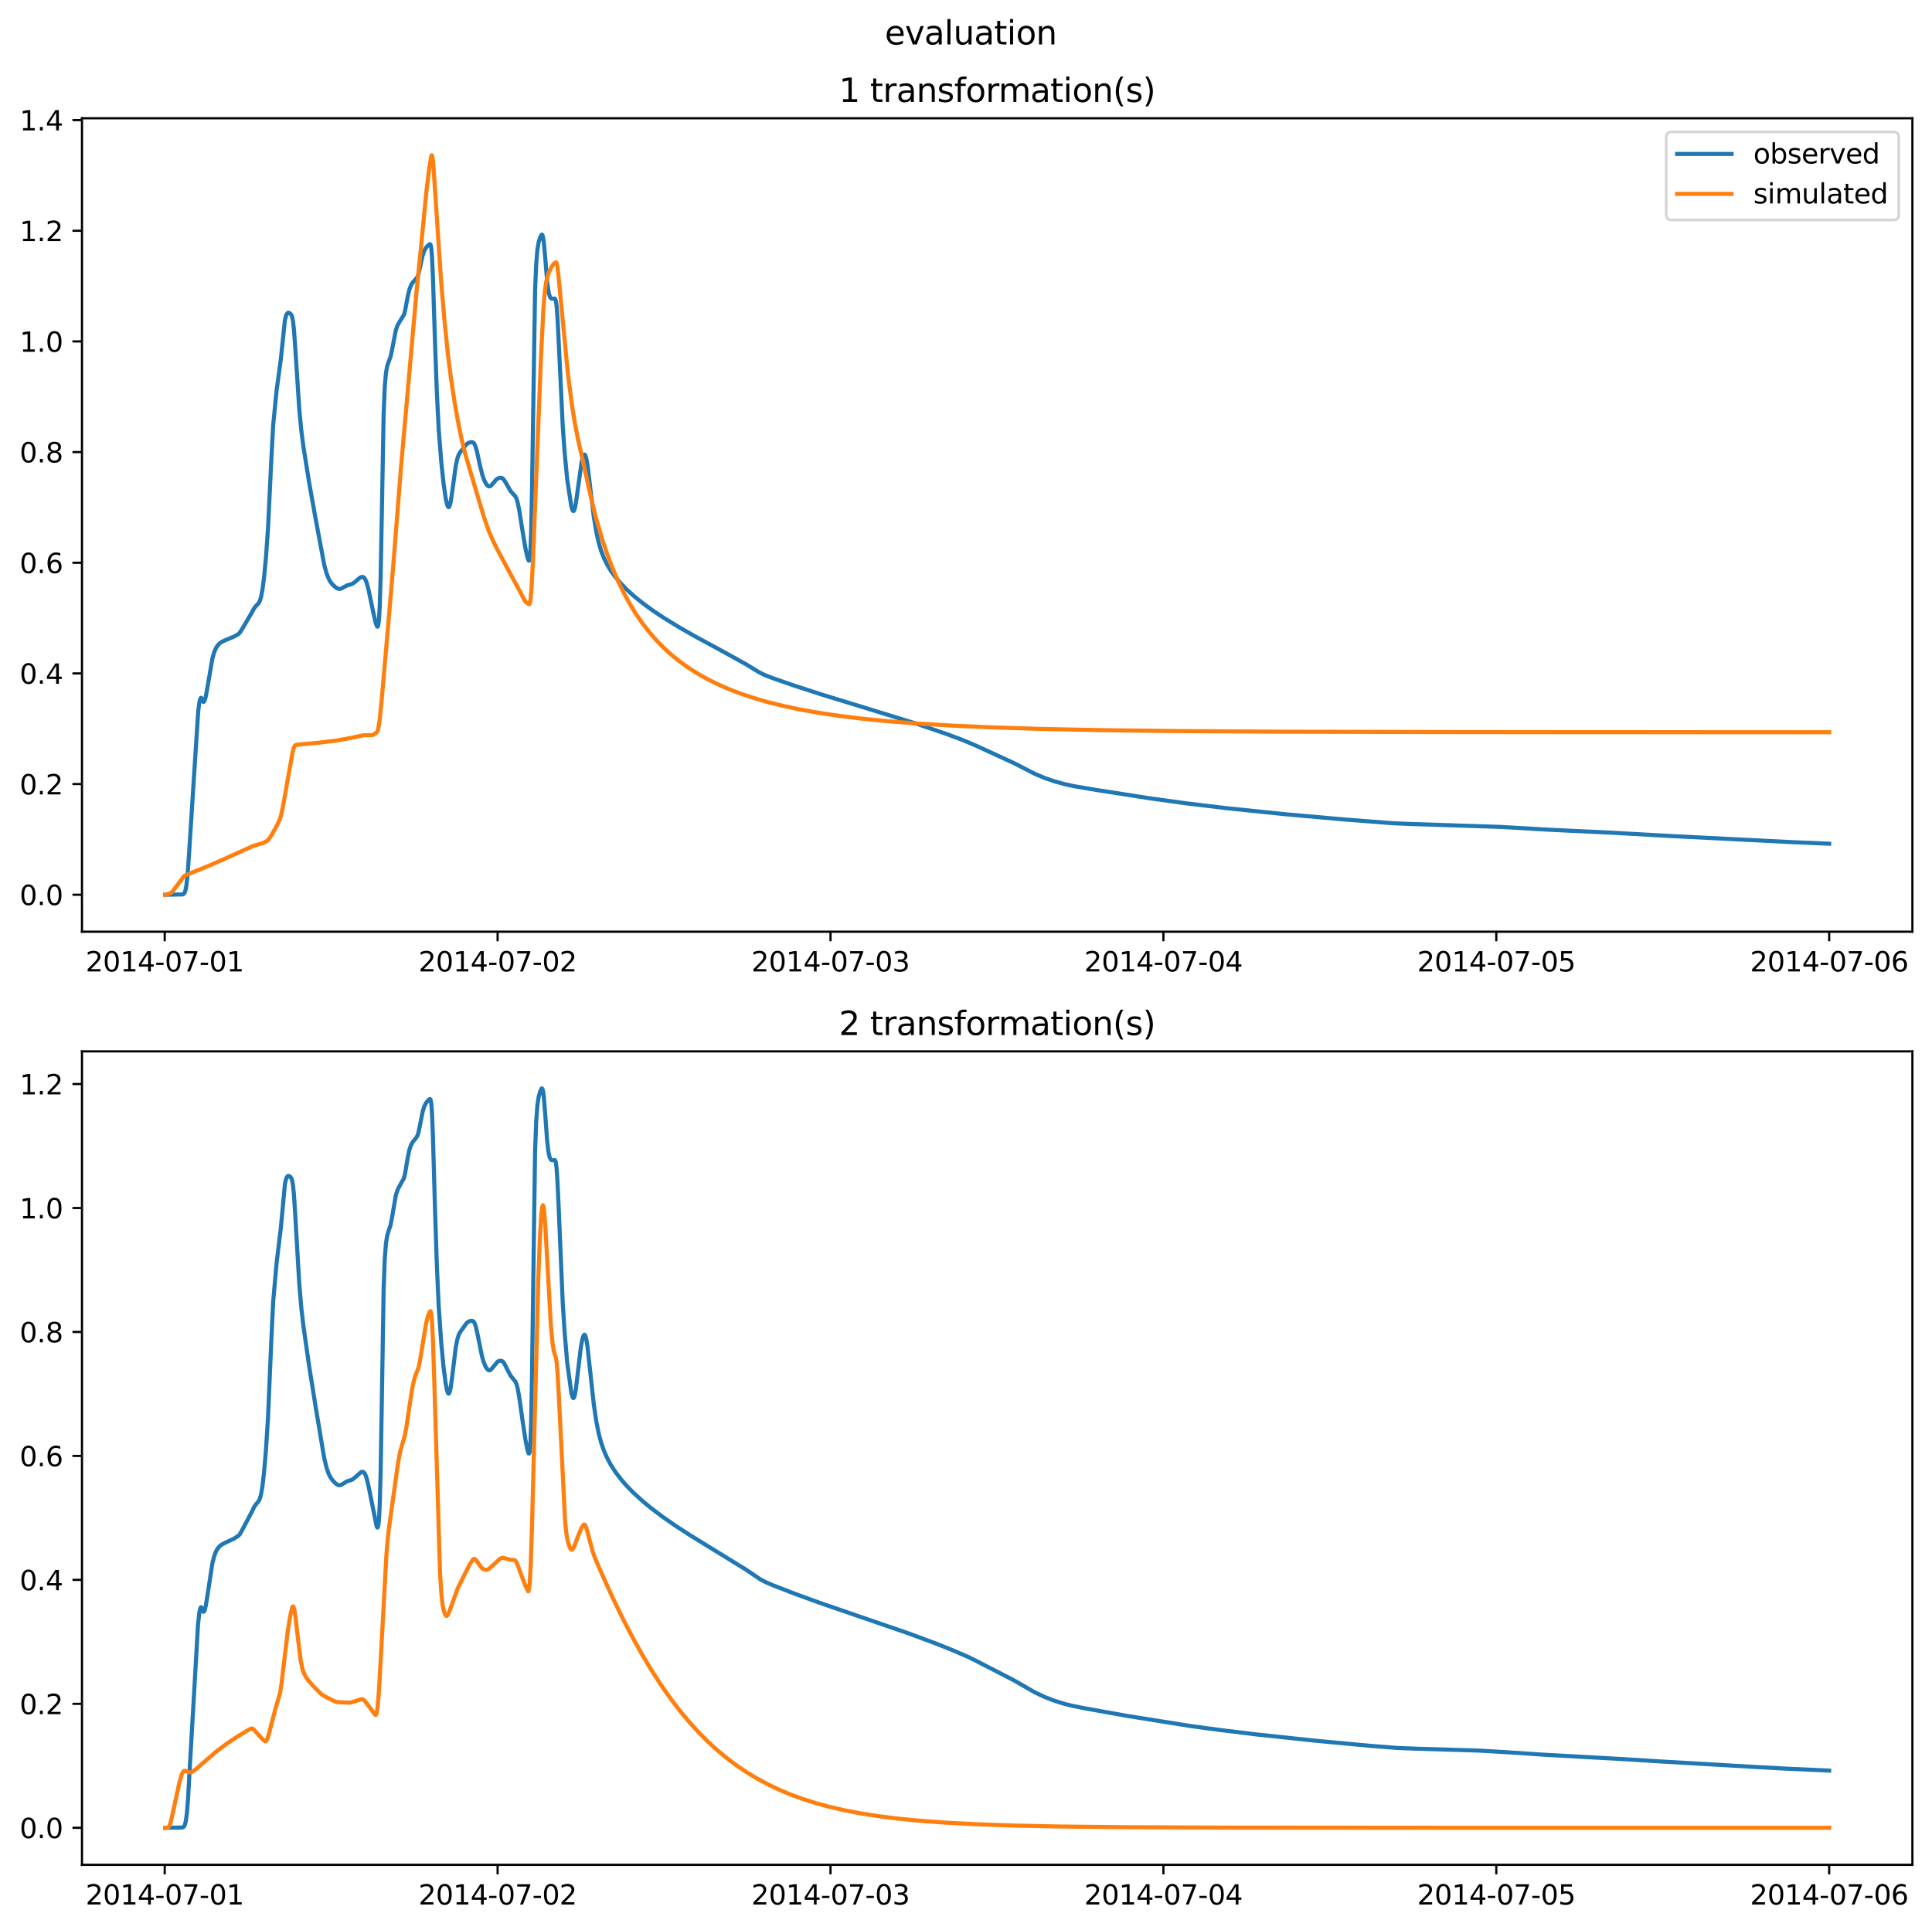 <?xml version="1.0" encoding="utf-8" standalone="no"?>
<!DOCTYPE svg PUBLIC "-//W3C//DTD SVG 1.1//EN"
  "http://www.w3.org/Graphics/SVG/1.1/DTD/svg11.dtd">
<svg xmlns:xlink="http://www.w3.org/1999/xlink" width="709.427pt" height="708.798pt" viewBox="0 0 709.427 708.798" xmlns="http://www.w3.org/2000/svg" version="1.1">
 <defs>
  <style type="text/css">*{stroke-linejoin: round; stroke-linecap: butt}</style>
 </defs>
 <g id="figure_1">
  <g id="patch_1">
   <path d="M 0 708.798 
L 709.427 708.798 
L 709.427 0 
L 0 0 
z
" style="fill: #ffffff"/>
  </g>
  <g id="axes_1">
   <g id="patch_2">
    <path d="M 30.103 342.2 
L 702.227 342.2 
L 702.227 43.44 
L 30.103 43.44 
z
" style="fill: #ffffff"/>
   </g>
   <g id="matplotlib.axis_1">
    <g id="xtick_1">
     <g id="line2d_1">
      <defs>
       <path id="m4ef668400f" d="M 0 0 
L 0 3.5 
" style="stroke: #000000; stroke-width: 0.8"/>
      </defs>
      <g>
       <use xlink:href="#m4ef668400f" x="60.484" y="342.2" style="stroke: #000000; stroke-width: 0.8"/>
      </g>
     </g>
     <g id="text_1">
      <!-- 2014-07-01 -->
      <g transform="translate(31.427 356.798) scale(0.1 -0.1)">
       <defs>
        <path id="DejaVuSans-32" d="M 1228 531 
L 3431 531 
L 3431 0 
L 469 0 
L 469 531 
Q 828 903 1448 1529 
Q 2069 2156 2228 2338 
Q 2531 2678 2651 2914 
Q 2772 3150 2772 3378 
Q 2772 3750 2511 3984 
Q 2250 4219 1831 4219 
Q 1534 4219 1204 4116 
Q 875 4013 500 3803 
L 500 4441 
Q 881 4594 1212 4672 
Q 1544 4750 1819 4750 
Q 2544 4750 2975 4387 
Q 3406 4025 3406 3419 
Q 3406 3131 3298 2873 
Q 3191 2616 2906 2266 
Q 2828 2175 2409 1742 
Q 1991 1309 1228 531 
z
" transform="scale(0.016)"/>
        <path id="DejaVuSans-30" d="M 2034 4250 
Q 1547 4250 1301 3770 
Q 1056 3291 1056 2328 
Q 1056 1369 1301 889 
Q 1547 409 2034 409 
Q 2525 409 2770 889 
Q 3016 1369 3016 2328 
Q 3016 3291 2770 3770 
Q 2525 4250 2034 4250 
z
M 2034 4750 
Q 2819 4750 3233 4129 
Q 3647 3509 3647 2328 
Q 3647 1150 3233 529 
Q 2819 -91 2034 -91 
Q 1250 -91 836 529 
Q 422 1150 422 2328 
Q 422 3509 836 4129 
Q 1250 4750 2034 4750 
z
" transform="scale(0.016)"/>
        <path id="DejaVuSans-31" d="M 794 531 
L 1825 531 
L 1825 4091 
L 703 3866 
L 703 4441 
L 1819 4666 
L 2450 4666 
L 2450 531 
L 3481 531 
L 3481 0 
L 794 0 
L 794 531 
z
" transform="scale(0.016)"/>
        <path id="DejaVuSans-34" d="M 2419 4116 
L 825 1625 
L 2419 1625 
L 2419 4116 
z
M 2253 4666 
L 3047 4666 
L 3047 1625 
L 3713 1625 
L 3713 1100 
L 3047 1100 
L 3047 0 
L 2419 0 
L 2419 1100 
L 313 1100 
L 313 1709 
L 2253 4666 
z
" transform="scale(0.016)"/>
        <path id="DejaVuSans-2d" d="M 313 2009 
L 1997 2009 
L 1997 1497 
L 313 1497 
L 313 2009 
z
" transform="scale(0.016)"/>
        <path id="DejaVuSans-37" d="M 525 4666 
L 3525 4666 
L 3525 4397 
L 1831 0 
L 1172 0 
L 2766 4134 
L 525 4134 
L 525 4666 
z
" transform="scale(0.016)"/>
       </defs>
       <use xlink:href="#DejaVuSans-32"/>
       <use xlink:href="#DejaVuSans-30" x="63.623"/>
       <use xlink:href="#DejaVuSans-31" x="127.246"/>
       <use xlink:href="#DejaVuSans-34" x="190.869"/>
       <use xlink:href="#DejaVuSans-2d" x="254.492"/>
       <use xlink:href="#DejaVuSans-30" x="290.576"/>
       <use xlink:href="#DejaVuSans-37" x="354.199"/>
       <use xlink:href="#DejaVuSans-2d" x="417.822"/>
       <use xlink:href="#DejaVuSans-30" x="453.906"/>
       <use xlink:href="#DejaVuSans-31" x="517.529"/>
      </g>
     </g>
    </g>
    <g id="xtick_2">
     <g id="line2d_2">
      <g>
       <use xlink:href="#m4ef668400f" x="182.723" y="342.2" style="stroke: #000000; stroke-width: 0.8"/>
      </g>
     </g>
     <g id="text_2">
      <!-- 2014-07-02 -->
      <g transform="translate(153.665 356.798) scale(0.1 -0.1)">
       <use xlink:href="#DejaVuSans-32"/>
       <use xlink:href="#DejaVuSans-30" x="63.623"/>
       <use xlink:href="#DejaVuSans-31" x="127.246"/>
       <use xlink:href="#DejaVuSans-34" x="190.869"/>
       <use xlink:href="#DejaVuSans-2d" x="254.492"/>
       <use xlink:href="#DejaVuSans-30" x="290.576"/>
       <use xlink:href="#DejaVuSans-37" x="354.199"/>
       <use xlink:href="#DejaVuSans-2d" x="417.822"/>
       <use xlink:href="#DejaVuSans-30" x="453.906"/>
       <use xlink:href="#DejaVuSans-32" x="517.529"/>
      </g>
     </g>
    </g>
    <g id="xtick_3">
     <g id="line2d_3">
      <g>
       <use xlink:href="#m4ef668400f" x="304.961" y="342.2" style="stroke: #000000; stroke-width: 0.8"/>
      </g>
     </g>
     <g id="text_3">
      <!-- 2014-07-03 -->
      <g transform="translate(275.903 356.798) scale(0.1 -0.1)">
       <defs>
        <path id="DejaVuSans-33" d="M 2597 2516 
Q 3050 2419 3304 2112 
Q 3559 1806 3559 1356 
Q 3559 666 3084 287 
Q 2609 -91 1734 -91 
Q 1441 -91 1130 -33 
Q 819 25 488 141 
L 488 750 
Q 750 597 1062 519 
Q 1375 441 1716 441 
Q 2309 441 2620 675 
Q 2931 909 2931 1356 
Q 2931 1769 2642 2001 
Q 2353 2234 1838 2234 
L 1294 2234 
L 1294 2753 
L 1863 2753 
Q 2328 2753 2575 2939 
Q 2822 3125 2822 3475 
Q 2822 3834 2567 4026 
Q 2313 4219 1838 4219 
Q 1578 4219 1281 4162 
Q 984 4106 628 3988 
L 628 4550 
Q 988 4650 1302 4700 
Q 1616 4750 1894 4750 
Q 2613 4750 3031 4423 
Q 3450 4097 3450 3541 
Q 3450 3153 3228 2886 
Q 3006 2619 2597 2516 
z
" transform="scale(0.016)"/>
       </defs>
       <use xlink:href="#DejaVuSans-32"/>
       <use xlink:href="#DejaVuSans-30" x="63.623"/>
       <use xlink:href="#DejaVuSans-31" x="127.246"/>
       <use xlink:href="#DejaVuSans-34" x="190.869"/>
       <use xlink:href="#DejaVuSans-2d" x="254.492"/>
       <use xlink:href="#DejaVuSans-30" x="290.576"/>
       <use xlink:href="#DejaVuSans-37" x="354.199"/>
       <use xlink:href="#DejaVuSans-2d" x="417.822"/>
       <use xlink:href="#DejaVuSans-30" x="453.906"/>
       <use xlink:href="#DejaVuSans-33" x="517.529"/>
      </g>
     </g>
    </g>
    <g id="xtick_4">
     <g id="line2d_4">
      <g>
       <use xlink:href="#m4ef668400f" x="427.199" y="342.2" style="stroke: #000000; stroke-width: 0.8"/>
      </g>
     </g>
     <g id="text_4">
      <!-- 2014-07-04 -->
      <g transform="translate(398.141 356.798) scale(0.1 -0.1)">
       <use xlink:href="#DejaVuSans-32"/>
       <use xlink:href="#DejaVuSans-30" x="63.623"/>
       <use xlink:href="#DejaVuSans-31" x="127.246"/>
       <use xlink:href="#DejaVuSans-34" x="190.869"/>
       <use xlink:href="#DejaVuSans-2d" x="254.492"/>
       <use xlink:href="#DejaVuSans-30" x="290.576"/>
       <use xlink:href="#DejaVuSans-37" x="354.199"/>
       <use xlink:href="#DejaVuSans-2d" x="417.822"/>
       <use xlink:href="#DejaVuSans-30" x="453.906"/>
       <use xlink:href="#DejaVuSans-34" x="517.529"/>
      </g>
     </g>
    </g>
    <g id="xtick_5">
     <g id="line2d_5">
      <g>
       <use xlink:href="#m4ef668400f" x="549.437" y="342.2" style="stroke: #000000; stroke-width: 0.8"/>
      </g>
     </g>
     <g id="text_5">
      <!-- 2014-07-05 -->
      <g transform="translate(520.38 356.798) scale(0.1 -0.1)">
       <defs>
        <path id="DejaVuSans-35" d="M 691 4666 
L 3169 4666 
L 3169 4134 
L 1269 4134 
L 1269 2991 
Q 1406 3038 1543 3061 
Q 1681 3084 1819 3084 
Q 2600 3084 3056 2656 
Q 3513 2228 3513 1497 
Q 3513 744 3044 326 
Q 2575 -91 1722 -91 
Q 1428 -91 1123 -41 
Q 819 9 494 109 
L 494 744 
Q 775 591 1075 516 
Q 1375 441 1709 441 
Q 2250 441 2565 725 
Q 2881 1009 2881 1497 
Q 2881 1984 2565 2268 
Q 2250 2553 1709 2553 
Q 1456 2553 1204 2497 
Q 953 2441 691 2322 
L 691 4666 
z
" transform="scale(0.016)"/>
       </defs>
       <use xlink:href="#DejaVuSans-32"/>
       <use xlink:href="#DejaVuSans-30" x="63.623"/>
       <use xlink:href="#DejaVuSans-31" x="127.246"/>
       <use xlink:href="#DejaVuSans-34" x="190.869"/>
       <use xlink:href="#DejaVuSans-2d" x="254.492"/>
       <use xlink:href="#DejaVuSans-30" x="290.576"/>
       <use xlink:href="#DejaVuSans-37" x="354.199"/>
       <use xlink:href="#DejaVuSans-2d" x="417.822"/>
       <use xlink:href="#DejaVuSans-30" x="453.906"/>
       <use xlink:href="#DejaVuSans-35" x="517.529"/>
      </g>
     </g>
    </g>
    <g id="xtick_6">
     <g id="line2d_6">
      <g>
       <use xlink:href="#m4ef668400f" x="671.676" y="342.2" style="stroke: #000000; stroke-width: 0.8"/>
      </g>
     </g>
     <g id="text_6">
      <!-- 2014-07-06 -->
      <g transform="translate(642.618 356.798) scale(0.1 -0.1)">
       <defs>
        <path id="DejaVuSans-36" d="M 2113 2584 
Q 1688 2584 1439 2293 
Q 1191 2003 1191 1497 
Q 1191 994 1439 701 
Q 1688 409 2113 409 
Q 2538 409 2786 701 
Q 3034 994 3034 1497 
Q 3034 2003 2786 2293 
Q 2538 2584 2113 2584 
z
M 3366 4563 
L 3366 3988 
Q 3128 4100 2886 4159 
Q 2644 4219 2406 4219 
Q 1781 4219 1451 3797 
Q 1122 3375 1075 2522 
Q 1259 2794 1537 2939 
Q 1816 3084 2150 3084 
Q 2853 3084 3261 2657 
Q 3669 2231 3669 1497 
Q 3669 778 3244 343 
Q 2819 -91 2113 -91 
Q 1303 -91 875 529 
Q 447 1150 447 2328 
Q 447 3434 972 4092 
Q 1497 4750 2381 4750 
Q 2619 4750 2861 4703 
Q 3103 4656 3366 4563 
z
" transform="scale(0.016)"/>
       </defs>
       <use xlink:href="#DejaVuSans-32"/>
       <use xlink:href="#DejaVuSans-30" x="63.623"/>
       <use xlink:href="#DejaVuSans-31" x="127.246"/>
       <use xlink:href="#DejaVuSans-34" x="190.869"/>
       <use xlink:href="#DejaVuSans-2d" x="254.492"/>
       <use xlink:href="#DejaVuSans-30" x="290.576"/>
       <use xlink:href="#DejaVuSans-37" x="354.199"/>
       <use xlink:href="#DejaVuSans-2d" x="417.822"/>
       <use xlink:href="#DejaVuSans-30" x="453.906"/>
       <use xlink:href="#DejaVuSans-36" x="517.529"/>
      </g>
     </g>
    </g>
   </g>
   <g id="matplotlib.axis_2">
    <g id="ytick_1">
     <g id="line2d_7">
      <defs>
       <path id="me23c74840f" d="M 0 0 
L -3.5 0 
" style="stroke: #000000; stroke-width: 0.8"/>
      </defs>
      <g>
       <use xlink:href="#me23c74840f" x="30.103" y="328.62" style="stroke: #000000; stroke-width: 0.8"/>
      </g>
     </g>
     <g id="text_7">
      <!-- 0.0 -->
      <g transform="translate(7.2 332.419) scale(0.1 -0.1)">
       <defs>
        <path id="DejaVuSans-2e" d="M 684 794 
L 1344 794 
L 1344 0 
L 684 0 
L 684 794 
z
" transform="scale(0.016)"/>
       </defs>
       <use xlink:href="#DejaVuSans-30"/>
       <use xlink:href="#DejaVuSans-2e" x="63.623"/>
       <use xlink:href="#DejaVuSans-30" x="95.41"/>
      </g>
     </g>
    </g>
    <g id="ytick_2">
     <g id="line2d_8">
      <g>
       <use xlink:href="#me23c74840f" x="30.103" y="287.976" style="stroke: #000000; stroke-width: 0.8"/>
      </g>
     </g>
     <g id="text_8">
      <!-- 0.2 -->
      <g transform="translate(7.2 291.775) scale(0.1 -0.1)">
       <use xlink:href="#DejaVuSans-30"/>
       <use xlink:href="#DejaVuSans-2e" x="63.623"/>
       <use xlink:href="#DejaVuSans-32" x="95.41"/>
      </g>
     </g>
    </g>
    <g id="ytick_3">
     <g id="line2d_9">
      <g>
       <use xlink:href="#me23c74840f" x="30.103" y="247.331" style="stroke: #000000; stroke-width: 0.8"/>
      </g>
     </g>
     <g id="text_9">
      <!-- 0.4 -->
      <g transform="translate(7.2 251.13) scale(0.1 -0.1)">
       <use xlink:href="#DejaVuSans-30"/>
       <use xlink:href="#DejaVuSans-2e" x="63.623"/>
       <use xlink:href="#DejaVuSans-34" x="95.41"/>
      </g>
     </g>
    </g>
    <g id="ytick_4">
     <g id="line2d_10">
      <g>
       <use xlink:href="#me23c74840f" x="30.103" y="206.687" style="stroke: #000000; stroke-width: 0.8"/>
      </g>
     </g>
     <g id="text_10">
      <!-- 0.6 -->
      <g transform="translate(7.2 210.486) scale(0.1 -0.1)">
       <use xlink:href="#DejaVuSans-30"/>
       <use xlink:href="#DejaVuSans-2e" x="63.623"/>
       <use xlink:href="#DejaVuSans-36" x="95.41"/>
      </g>
     </g>
    </g>
    <g id="ytick_5">
     <g id="line2d_11">
      <g>
       <use xlink:href="#me23c74840f" x="30.103" y="166.042" style="stroke: #000000; stroke-width: 0.8"/>
      </g>
     </g>
     <g id="text_11">
      <!-- 0.8 -->
      <g transform="translate(7.2 169.841) scale(0.1 -0.1)">
       <defs>
        <path id="DejaVuSans-38" d="M 2034 2216 
Q 1584 2216 1326 1975 
Q 1069 1734 1069 1313 
Q 1069 891 1326 650 
Q 1584 409 2034 409 
Q 2484 409 2743 651 
Q 3003 894 3003 1313 
Q 3003 1734 2745 1975 
Q 2488 2216 2034 2216 
z
M 1403 2484 
Q 997 2584 770 2862 
Q 544 3141 544 3541 
Q 544 4100 942 4425 
Q 1341 4750 2034 4750 
Q 2731 4750 3128 4425 
Q 3525 4100 3525 3541 
Q 3525 3141 3298 2862 
Q 3072 2584 2669 2484 
Q 3125 2378 3379 2068 
Q 3634 1759 3634 1313 
Q 3634 634 3220 271 
Q 2806 -91 2034 -91 
Q 1263 -91 848 271 
Q 434 634 434 1313 
Q 434 1759 690 2068 
Q 947 2378 1403 2484 
z
M 1172 3481 
Q 1172 3119 1398 2916 
Q 1625 2713 2034 2713 
Q 2441 2713 2670 2916 
Q 2900 3119 2900 3481 
Q 2900 3844 2670 4047 
Q 2441 4250 2034 4250 
Q 1625 4250 1398 4047 
Q 1172 3844 1172 3481 
z
" transform="scale(0.016)"/>
       </defs>
       <use xlink:href="#DejaVuSans-30"/>
       <use xlink:href="#DejaVuSans-2e" x="63.623"/>
       <use xlink:href="#DejaVuSans-38" x="95.41"/>
      </g>
     </g>
    </g>
    <g id="ytick_6">
     <g id="line2d_12">
      <g>
       <use xlink:href="#me23c74840f" x="30.103" y="125.398" style="stroke: #000000; stroke-width: 0.8"/>
      </g>
     </g>
     <g id="text_12">
      <!-- 1.0 -->
      <g transform="translate(7.2 129.197) scale(0.1 -0.1)">
       <use xlink:href="#DejaVuSans-31"/>
       <use xlink:href="#DejaVuSans-2e" x="63.623"/>
       <use xlink:href="#DejaVuSans-30" x="95.41"/>
      </g>
     </g>
    </g>
    <g id="ytick_7">
     <g id="line2d_13">
      <g>
       <use xlink:href="#me23c74840f" x="30.103" y="84.753" style="stroke: #000000; stroke-width: 0.8"/>
      </g>
     </g>
     <g id="text_13">
      <!-- 1.2 -->
      <g transform="translate(7.2 88.552) scale(0.1 -0.1)">
       <use xlink:href="#DejaVuSans-31"/>
       <use xlink:href="#DejaVuSans-2e" x="63.623"/>
       <use xlink:href="#DejaVuSans-32" x="95.41"/>
      </g>
     </g>
    </g>
    <g id="ytick_8">
     <g id="line2d_14">
      <g>
       <use xlink:href="#me23c74840f" x="30.103" y="44.109" style="stroke: #000000; stroke-width: 0.8"/>
      </g>
     </g>
     <g id="text_14">
      <!-- 1.4 -->
      <g transform="translate(7.2 47.908) scale(0.1 -0.1)">
       <use xlink:href="#DejaVuSans-31"/>
       <use xlink:href="#DejaVuSans-2e" x="63.623"/>
       <use xlink:href="#DejaVuSans-34" x="95.41"/>
      </g>
     </g>
    </g>
   </g>
   <g id="line2d_15">
    <path d="M 60.654 328.62 
L 67.021 328.516 
L 67.445 328.322 
L 67.785 327.885 
L 68.124 326.914 
L 68.464 325.061 
L 68.888 321.129 
L 69.398 313.944 
L 71.095 287.411 
L 72.793 261.1 
L 73.218 257.911 
L 73.557 256.608 
L 73.812 256.289 
L 73.982 256.406 
L 74.236 257.079 
L 74.576 257.731 
L 74.746 257.803 
L 74.915 257.697 
L 75.17 257.225 
L 75.51 256.047 
L 76.019 253.371 
L 77.971 241.953 
L 78.65 239.566 
L 79.329 237.99 
L 79.924 237.057 
L 80.688 236.265 
L 81.537 235.689 
L 82.895 235.069 
L 86.036 233.751 
L 87.479 232.919 
L 87.988 232.447 
L 88.752 231.294 
L 92.487 224.953 
L 93.421 223.242 
L 94.1 222.447 
L 95.034 221.461 
L 95.458 220.588 
L 95.883 219.162 
L 96.392 216.464 
L 96.986 211.809 
L 97.665 204.664 
L 98.429 193.872 
L 99.618 168.951 
L 100.297 156.254 
L 101.57 143.343 
L 103.098 132.126 
L 104.626 117.538 
L 105.05 115.865 
L 105.475 115.067 
L 105.814 114.864 
L 106.154 114.903 
L 106.578 115.176 
L 107.003 115.692 
L 107.258 116.32 
L 107.597 118.004 
L 107.937 121.055 
L 108.446 128.17 
L 109.889 150.238 
L 110.653 158.246 
L 111.417 164.098 
L 113.454 176.881 
L 115.916 190.679 
L 119.057 207.457 
L 119.906 210.572 
L 120.67 212.532 
L 121.434 213.854 
L 122.283 214.869 
L 123.386 215.831 
L 124.15 216.235 
L 124.744 216.307 
L 125.339 216.158 
L 126.272 215.644 
L 127.546 214.977 
L 128.904 214.612 
L 129.668 214.263 
L 130.432 213.66 
L 132.13 212.204 
L 132.809 211.91 
L 133.318 211.926 
L 133.742 212.209 
L 134.167 212.85 
L 134.676 214.158 
L 135.355 216.716 
L 136.714 223.274 
L 137.902 228.644 
L 138.411 230.038 
L 138.581 230.185 
L 138.751 230.049 
L 138.921 229.494 
L 139.175 227.414 
L 139.43 222.765 
L 139.77 211.879 
L 140.194 189.418 
L 140.873 151.898 
L 141.297 141.913 
L 141.722 137.031 
L 142.146 134.595 
L 142.656 133.032 
L 143.42 130.955 
L 143.929 128.602 
L 145.372 121.15 
L 145.966 119.511 
L 146.645 118.306 
L 148.343 115.588 
L 148.768 113.973 
L 149.701 108.971 
L 150.296 106.394 
L 150.975 104.655 
L 151.739 103.514 
L 152.672 102.536 
L 153.267 101.724 
L 153.606 100.817 
L 154.116 98.746 
L 155.219 93.711 
L 155.813 92.048 
L 156.407 91.015 
L 157.087 90.22 
L 157.766 89.679 
L 157.935 89.69 
L 158.105 89.914 
L 158.36 91.063 
L 158.615 94.015 
L 158.954 101.353 
L 159.718 125.237 
L 160.397 143.864 
L 161.076 157.416 
L 162.01 169.47 
L 162.859 177.499 
L 163.623 182.782 
L 164.132 185.172 
L 164.472 186.074 
L 164.726 186.297 
L 164.896 186.205 
L 165.151 185.693 
L 165.49 184.294 
L 166 180.987 
L 167.358 171.076 
L 167.952 168.35 
L 168.462 166.942 
L 169.056 165.971 
L 171.263 163.222 
L 171.942 162.705 
L 172.706 162.424 
L 173.385 162.383 
L 173.809 162.56 
L 174.149 162.955 
L 174.573 163.893 
L 175.168 165.965 
L 176.186 170.686 
L 177.12 174.444 
L 177.799 176.372 
L 178.478 177.683 
L 179.073 178.401 
L 179.497 178.637 
L 179.921 178.61 
L 180.346 178.333 
L 181.025 177.549 
L 182.213 176.152 
L 182.892 175.683 
L 183.572 175.468 
L 184.166 175.503 
L 184.59 175.725 
L 185.1 176.272 
L 185.779 177.394 
L 187.476 180.349 
L 188.325 181.316 
L 189.259 182.32 
L 189.683 183.213 
L 190.108 184.655 
L 190.702 187.62 
L 191.806 194.65 
L 192.909 201.225 
L 193.673 204.726 
L 194.098 205.848 
L 194.267 205.914 
L 194.437 205.56 
L 194.607 204.506 
L 194.777 202.403 
L 195.031 195.765 
L 195.371 178.782 
L 196.474 106.8 
L 196.899 96.829 
L 197.323 91.797 
L 197.748 89.177 
L 198.257 87.407 
L 198.851 86.211 
L 199.021 86.183 
L 199.191 86.403 
L 199.446 87.319 
L 199.7 89.062 
L 200.21 94.763 
L 200.974 104.004 
L 201.483 107.506 
L 201.907 108.959 
L 202.247 109.498 
L 202.671 109.736 
L 203.181 109.704 
L 203.69 109.645 
L 203.86 109.793 
L 204.114 110.521 
L 204.369 112.274 
L 204.709 116.835 
L 205.048 123.229 
L 206.661 156.958 
L 207.34 166.272 
L 208.274 176.063 
L 209.802 186.064 
L 210.226 187.379 
L 210.481 187.699 
L 210.651 187.675 
L 210.905 187.261 
L 211.245 185.981 
L 211.669 183.341 
L 213.622 169.32 
L 214.131 167.547 
L 214.471 166.988 
L 214.725 166.974 
L 214.98 167.367 
L 215.32 168.555 
L 215.744 171.03 
L 216.508 177.225 
L 218.036 189.789 
L 218.97 195.427 
L 219.819 199.224 
L 220.752 202.376 
L 221.771 204.993 
L 222.959 207.407 
L 224.318 209.653 
L 226.015 211.996 
L 228.053 214.382 
L 230.175 216.563 
L 232.722 218.874 
L 236.372 221.813 
L 239.682 224.222 
L 243.842 226.992 
L 249.614 230.521 
L 255.387 233.809 
L 264.385 238.684 
L 273.892 243.944 
L 278.731 246.914 
L 280.938 247.992 
L 283.739 249.071 
L 291.888 251.902 
L 301.65 255.06 
L 317.609 259.956 
L 335.945 265.624 
L 347.744 269.643 
L 353.602 271.844 
L 358.44 273.898 
L 372.447 280.337 
L 375.587 281.96 
L 380.002 284.224 
L 383.652 285.756 
L 387.217 286.976 
L 390.867 287.988 
L 394.517 288.781 
L 402.582 290.146 
L 422.445 293.238 
L 435.433 295.037 
L 450.289 296.822 
L 472.275 299.089 
L 494.006 301.014 
L 511.408 302.35 
L 517.689 302.623 
L 551.05 303.711 
L 568.452 304.725 
L 591.966 305.845 
L 612.169 306.986 
L 635.259 308.152 
L 658.009 309.305 
L 671.676 309.878 
L 671.676 309.878 
" clip-path="url(#p60c80dca55)" style="fill: none; stroke: #1f77b4; stroke-width: 1.5; stroke-linecap: square"/>
   </g>
   <g id="line2d_16">
    <path d="M 60.654 328.62 
L 62.607 328.085 
L 63.201 327.59 
L 64.05 326.526 
L 67.53 321.828 
L 68.379 321.347 
L 70.756 320.398 
L 77.292 317.733 
L 83.998 314.753 
L 93.166 310.622 
L 96.562 309.666 
L 98.175 308.785 
L 98.769 308.137 
L 99.703 306.722 
L 101.655 303.288 
L 102.758 300.917 
L 103.268 299.194 
L 103.947 296.017 
L 105.305 288.282 
L 107.427 276.334 
L 107.937 274.462 
L 108.276 273.875 
L 108.701 273.591 
L 109.465 273.475 
L 117.02 272.795 
L 123.811 271.959 
L 128.819 271.031 
L 133.403 270.057 
L 136.544 269.997 
L 137.053 269.903 
L 138.411 268.912 
L 138.666 268.394 
L 139.006 267.038 
L 139.43 264.148 
L 140.109 257.526 
L 142.486 230.312 
L 144.353 208.262 
L 147.24 171.733 
L 153.012 106.381 
L 154.455 92.18 
L 156.577 70.278 
L 157.596 61.971 
L 158.36 57.353 
L 158.53 57.02 
L 158.615 57.076 
L 158.784 57.681 
L 159.039 59.774 
L 159.463 65.509 
L 161.925 102.666 
L 163.199 117.598 
L 164.472 130.129 
L 165.575 138.85 
L 166.934 147.781 
L 168.377 155.893 
L 169.65 161.96 
L 171.008 167.336 
L 172.621 172.834 
L 176.017 184.322 
L 177.884 190.469 
L 179.497 195.035 
L 180.94 198.407 
L 182.808 202.179 
L 186.628 209.301 
L 190.532 216.511 
L 192.655 220.553 
L 193.079 221.173 
L 194.267 221.929 
L 194.437 221.79 
L 194.607 221.325 
L 194.862 219.739 
L 195.201 215.652 
L 195.71 205.777 
L 196.729 179.65 
L 198.597 132.437 
L 199.53 113.491 
L 200.04 107.221 
L 200.549 103.592 
L 201.058 101.449 
L 201.738 99.623 
L 202.671 97.816 
L 203.35 96.86 
L 204.114 96.332 
L 204.284 96.465 
L 204.454 96.897 
L 204.709 98.223 
L 205.133 101.995 
L 208.529 137.252 
L 209.972 148.47 
L 210.99 154.91 
L 212.264 161.457 
L 214.046 169.372 
L 215.574 176.27 
L 217.357 184.3 
L 219.139 191.276 
L 221.007 197.663 
L 222.875 203.274 
L 224.827 208.45 
L 226.864 213.224 
L 228.986 217.626 
L 231.194 221.685 
L 233.486 225.427 
L 235.862 228.878 
L 238.324 232.061 
L 240.871 234.998 
L 243.587 237.79 
L 246.388 240.356 
L 249.36 242.78 
L 252.5 245.059 
L 255.896 247.244 
L 259.461 249.273 
L 263.281 251.191 
L 267.356 252.99 
L 271.77 254.696 
L 276.608 256.322 
L 281.787 257.827 
L 287.474 259.246 
L 293.756 260.579 
L 300.632 261.807 
L 308.272 262.943 
L 316.845 263.988 
L 326.522 264.938 
L 337.473 265.784 
L 350.121 266.533 
L 364.977 267.183 
L 382.718 267.73 
L 404.704 268.175 
L 433.141 268.516 
L 472.869 268.754 
L 537.298 268.893 
L 671.676 268.94 
L 671.676 268.94 
" clip-path="url(#p60c80dca55)" style="fill: none; stroke: #ff7f0e; stroke-width: 1.5; stroke-linecap: square"/>
   </g>
   <g id="patch_3">
    <path d="M 30.103 342.2 
L 30.103 43.44 
" style="fill: none; stroke: #000000; stroke-width: 0.8; stroke-linejoin: miter; stroke-linecap: square"/>
   </g>
   <g id="patch_4">
    <path d="M 702.227 342.2 
L 702.227 43.44 
" style="fill: none; stroke: #000000; stroke-width: 0.8; stroke-linejoin: miter; stroke-linecap: square"/>
   </g>
   <g id="patch_5">
    <path d="M 30.103 342.2 
L 702.227 342.2 
" style="fill: none; stroke: #000000; stroke-width: 0.8; stroke-linejoin: miter; stroke-linecap: square"/>
   </g>
   <g id="patch_6">
    <path d="M 30.103 43.44 
L 702.227 43.44 
" style="fill: none; stroke: #000000; stroke-width: 0.8; stroke-linejoin: miter; stroke-linecap: square"/>
   </g>
   <g id="text_15">
    <!-- 1 transformation(s) -->
    <g transform="translate(308.05 37.44) scale(0.12 -0.12)">
     <defs>
      <path id="DejaVuSans-20" transform="scale(0.016)"/>
      <path id="DejaVuSans-74" d="M 1172 4494 
L 1172 3500 
L 2356 3500 
L 2356 3053 
L 1172 3053 
L 1172 1153 
Q 1172 725 1289 603 
Q 1406 481 1766 481 
L 2356 481 
L 2356 0 
L 1766 0 
Q 1100 0 847 248 
Q 594 497 594 1153 
L 594 3053 
L 172 3053 
L 172 3500 
L 594 3500 
L 594 4494 
L 1172 4494 
z
" transform="scale(0.016)"/>
      <path id="DejaVuSans-72" d="M 2631 2963 
Q 2534 3019 2420 3045 
Q 2306 3072 2169 3072 
Q 1681 3072 1420 2755 
Q 1159 2438 1159 1844 
L 1159 0 
L 581 0 
L 581 3500 
L 1159 3500 
L 1159 2956 
Q 1341 3275 1631 3429 
Q 1922 3584 2338 3584 
Q 2397 3584 2469 3576 
Q 2541 3569 2628 3553 
L 2631 2963 
z
" transform="scale(0.016)"/>
      <path id="DejaVuSans-61" d="M 2194 1759 
Q 1497 1759 1228 1600 
Q 959 1441 959 1056 
Q 959 750 1161 570 
Q 1363 391 1709 391 
Q 2188 391 2477 730 
Q 2766 1069 2766 1631 
L 2766 1759 
L 2194 1759 
z
M 3341 1997 
L 3341 0 
L 2766 0 
L 2766 531 
Q 2569 213 2275 61 
Q 1981 -91 1556 -91 
Q 1019 -91 701 211 
Q 384 513 384 1019 
Q 384 1609 779 1909 
Q 1175 2209 1959 2209 
L 2766 2209 
L 2766 2266 
Q 2766 2663 2505 2880 
Q 2244 3097 1772 3097 
Q 1472 3097 1187 3025 
Q 903 2953 641 2809 
L 641 3341 
Q 956 3463 1253 3523 
Q 1550 3584 1831 3584 
Q 2591 3584 2966 3190 
Q 3341 2797 3341 1997 
z
" transform="scale(0.016)"/>
      <path id="DejaVuSans-6e" d="M 3513 2113 
L 3513 0 
L 2938 0 
L 2938 2094 
Q 2938 2591 2744 2837 
Q 2550 3084 2163 3084 
Q 1697 3084 1428 2787 
Q 1159 2491 1159 1978 
L 1159 0 
L 581 0 
L 581 3500 
L 1159 3500 
L 1159 2956 
Q 1366 3272 1645 3428 
Q 1925 3584 2291 3584 
Q 2894 3584 3203 3211 
Q 3513 2838 3513 2113 
z
" transform="scale(0.016)"/>
      <path id="DejaVuSans-73" d="M 2834 3397 
L 2834 2853 
Q 2591 2978 2328 3040 
Q 2066 3103 1784 3103 
Q 1356 3103 1142 2972 
Q 928 2841 928 2578 
Q 928 2378 1081 2264 
Q 1234 2150 1697 2047 
L 1894 2003 
Q 2506 1872 2764 1633 
Q 3022 1394 3022 966 
Q 3022 478 2636 193 
Q 2250 -91 1575 -91 
Q 1294 -91 989 -36 
Q 684 19 347 128 
L 347 722 
Q 666 556 975 473 
Q 1284 391 1588 391 
Q 1994 391 2212 530 
Q 2431 669 2431 922 
Q 2431 1156 2273 1281 
Q 2116 1406 1581 1522 
L 1381 1569 
Q 847 1681 609 1914 
Q 372 2147 372 2553 
Q 372 3047 722 3315 
Q 1072 3584 1716 3584 
Q 2034 3584 2315 3537 
Q 2597 3491 2834 3397 
z
" transform="scale(0.016)"/>
      <path id="DejaVuSans-66" d="M 2375 4863 
L 2375 4384 
L 1825 4384 
Q 1516 4384 1395 4259 
Q 1275 4134 1275 3809 
L 1275 3500 
L 2222 3500 
L 2222 3053 
L 1275 3053 
L 1275 0 
L 697 0 
L 697 3053 
L 147 3053 
L 147 3500 
L 697 3500 
L 697 3744 
Q 697 4328 969 4595 
Q 1241 4863 1831 4863 
L 2375 4863 
z
" transform="scale(0.016)"/>
      <path id="DejaVuSans-6f" d="M 1959 3097 
Q 1497 3097 1228 2736 
Q 959 2375 959 1747 
Q 959 1119 1226 758 
Q 1494 397 1959 397 
Q 2419 397 2687 759 
Q 2956 1122 2956 1747 
Q 2956 2369 2687 2733 
Q 2419 3097 1959 3097 
z
M 1959 3584 
Q 2709 3584 3137 3096 
Q 3566 2609 3566 1747 
Q 3566 888 3137 398 
Q 2709 -91 1959 -91 
Q 1206 -91 779 398 
Q 353 888 353 1747 
Q 353 2609 779 3096 
Q 1206 3584 1959 3584 
z
" transform="scale(0.016)"/>
      <path id="DejaVuSans-6d" d="M 3328 2828 
Q 3544 3216 3844 3400 
Q 4144 3584 4550 3584 
Q 5097 3584 5394 3201 
Q 5691 2819 5691 2113 
L 5691 0 
L 5113 0 
L 5113 2094 
Q 5113 2597 4934 2840 
Q 4756 3084 4391 3084 
Q 3944 3084 3684 2787 
Q 3425 2491 3425 1978 
L 3425 0 
L 2847 0 
L 2847 2094 
Q 2847 2600 2669 2842 
Q 2491 3084 2119 3084 
Q 1678 3084 1418 2786 
Q 1159 2488 1159 1978 
L 1159 0 
L 581 0 
L 581 3500 
L 1159 3500 
L 1159 2956 
Q 1356 3278 1631 3431 
Q 1906 3584 2284 3584 
Q 2666 3584 2933 3390 
Q 3200 3197 3328 2828 
z
" transform="scale(0.016)"/>
      <path id="DejaVuSans-69" d="M 603 3500 
L 1178 3500 
L 1178 0 
L 603 0 
L 603 3500 
z
M 603 4863 
L 1178 4863 
L 1178 4134 
L 603 4134 
L 603 4863 
z
" transform="scale(0.016)"/>
      <path id="DejaVuSans-28" d="M 1984 4856 
Q 1566 4138 1362 3434 
Q 1159 2731 1159 2009 
Q 1159 1288 1364 580 
Q 1569 -128 1984 -844 
L 1484 -844 
Q 1016 -109 783 600 
Q 550 1309 550 2009 
Q 550 2706 781 3412 
Q 1013 4119 1484 4856 
L 1984 4856 
z
" transform="scale(0.016)"/>
      <path id="DejaVuSans-29" d="M 513 4856 
L 1013 4856 
Q 1481 4119 1714 3412 
Q 1947 2706 1947 2009 
Q 1947 1309 1714 600 
Q 1481 -109 1013 -844 
L 513 -844 
Q 928 -128 1133 580 
Q 1338 1288 1338 2009 
Q 1338 2731 1133 3434 
Q 928 4138 513 4856 
z
" transform="scale(0.016)"/>
     </defs>
     <use xlink:href="#DejaVuSans-31"/>
     <use xlink:href="#DejaVuSans-20" x="63.623"/>
     <use xlink:href="#DejaVuSans-74" x="95.41"/>
     <use xlink:href="#DejaVuSans-72" x="134.619"/>
     <use xlink:href="#DejaVuSans-61" x="175.732"/>
     <use xlink:href="#DejaVuSans-6e" x="237.012"/>
     <use xlink:href="#DejaVuSans-73" x="300.391"/>
     <use xlink:href="#DejaVuSans-66" x="352.49"/>
     <use xlink:href="#DejaVuSans-6f" x="387.695"/>
     <use xlink:href="#DejaVuSans-72" x="448.877"/>
     <use xlink:href="#DejaVuSans-6d" x="488.24"/>
     <use xlink:href="#DejaVuSans-61" x="585.652"/>
     <use xlink:href="#DejaVuSans-74" x="646.932"/>
     <use xlink:href="#DejaVuSans-69" x="686.141"/>
     <use xlink:href="#DejaVuSans-6f" x="713.924"/>
     <use xlink:href="#DejaVuSans-6e" x="775.105"/>
     <use xlink:href="#DejaVuSans-28" x="838.484"/>
     <use xlink:href="#DejaVuSans-73" x="877.498"/>
     <use xlink:href="#DejaVuSans-29" x="929.598"/>
    </g>
   </g>
   <g id="legend_1">
    <g id="patch_7">
     <path d="M 613.833 80.796 
L 695.227 80.796 
Q 697.227 80.796 697.227 78.796 
L 697.227 50.44 
Q 697.227 48.44 695.227 48.44 
L 613.833 48.44 
Q 611.833 48.44 611.833 50.44 
L 611.833 78.796 
Q 611.833 80.796 613.833 80.796 
z
" style="fill: #ffffff; opacity: 0.8; stroke: #cccccc; stroke-linejoin: miter"/>
    </g>
    <g id="line2d_17">
     <path d="M 615.833 56.538 
L 625.833 56.538 
L 635.833 56.538 
" style="fill: none; stroke: #1f77b4; stroke-width: 1.5; stroke-linecap: square"/>
    </g>
    <g id="text_16">
     <!-- observed -->
     <g transform="translate(643.833 60.038) scale(0.1 -0.1)">
      <defs>
       <path id="DejaVuSans-62" d="M 3116 1747 
Q 3116 2381 2855 2742 
Q 2594 3103 2138 3103 
Q 1681 3103 1420 2742 
Q 1159 2381 1159 1747 
Q 1159 1113 1420 752 
Q 1681 391 2138 391 
Q 2594 391 2855 752 
Q 3116 1113 3116 1747 
z
M 1159 2969 
Q 1341 3281 1617 3432 
Q 1894 3584 2278 3584 
Q 2916 3584 3314 3078 
Q 3713 2572 3713 1747 
Q 3713 922 3314 415 
Q 2916 -91 2278 -91 
Q 1894 -91 1617 61 
Q 1341 213 1159 525 
L 1159 0 
L 581 0 
L 581 4863 
L 1159 4863 
L 1159 2969 
z
" transform="scale(0.016)"/>
       <path id="DejaVuSans-65" d="M 3597 1894 
L 3597 1613 
L 953 1613 
Q 991 1019 1311 708 
Q 1631 397 2203 397 
Q 2534 397 2845 478 
Q 3156 559 3463 722 
L 3463 178 
Q 3153 47 2828 -22 
Q 2503 -91 2169 -91 
Q 1331 -91 842 396 
Q 353 884 353 1716 
Q 353 2575 817 3079 
Q 1281 3584 2069 3584 
Q 2775 3584 3186 3129 
Q 3597 2675 3597 1894 
z
M 3022 2063 
Q 3016 2534 2758 2815 
Q 2500 3097 2075 3097 
Q 1594 3097 1305 2825 
Q 1016 2553 972 2059 
L 3022 2063 
z
" transform="scale(0.016)"/>
       <path id="DejaVuSans-76" d="M 191 3500 
L 800 3500 
L 1894 563 
L 2988 3500 
L 3597 3500 
L 2284 0 
L 1503 0 
L 191 3500 
z
" transform="scale(0.016)"/>
       <path id="DejaVuSans-64" d="M 2906 2969 
L 2906 4863 
L 3481 4863 
L 3481 0 
L 2906 0 
L 2906 525 
Q 2725 213 2448 61 
Q 2172 -91 1784 -91 
Q 1150 -91 751 415 
Q 353 922 353 1747 
Q 353 2572 751 3078 
Q 1150 3584 1784 3584 
Q 2172 3584 2448 3432 
Q 2725 3281 2906 2969 
z
M 947 1747 
Q 947 1113 1208 752 
Q 1469 391 1925 391 
Q 2381 391 2643 752 
Q 2906 1113 2906 1747 
Q 2906 2381 2643 2742 
Q 2381 3103 1925 3103 
Q 1469 3103 1208 2742 
Q 947 2381 947 1747 
z
" transform="scale(0.016)"/>
      </defs>
      <use xlink:href="#DejaVuSans-6f"/>
      <use xlink:href="#DejaVuSans-62" x="61.182"/>
      <use xlink:href="#DejaVuSans-73" x="124.658"/>
      <use xlink:href="#DejaVuSans-65" x="176.758"/>
      <use xlink:href="#DejaVuSans-72" x="238.281"/>
      <use xlink:href="#DejaVuSans-76" x="279.395"/>
      <use xlink:href="#DejaVuSans-65" x="338.574"/>
      <use xlink:href="#DejaVuSans-64" x="400.098"/>
     </g>
    </g>
    <g id="line2d_18">
     <path d="M 615.833 71.217 
L 625.833 71.217 
L 635.833 71.217 
" style="fill: none; stroke: #ff7f0e; stroke-width: 1.5; stroke-linecap: square"/>
    </g>
    <g id="text_17">
     <!-- simulated -->
     <g transform="translate(643.833 74.717) scale(0.1 -0.1)">
      <defs>
       <path id="DejaVuSans-75" d="M 544 1381 
L 544 3500 
L 1119 3500 
L 1119 1403 
Q 1119 906 1312 657 
Q 1506 409 1894 409 
Q 2359 409 2629 706 
Q 2900 1003 2900 1516 
L 2900 3500 
L 3475 3500 
L 3475 0 
L 2900 0 
L 2900 538 
Q 2691 219 2414 64 
Q 2138 -91 1772 -91 
Q 1169 -91 856 284 
Q 544 659 544 1381 
z
M 1991 3584 
L 1991 3584 
z
" transform="scale(0.016)"/>
       <path id="DejaVuSans-6c" d="M 603 4863 
L 1178 4863 
L 1178 0 
L 603 0 
L 603 4863 
z
" transform="scale(0.016)"/>
      </defs>
      <use xlink:href="#DejaVuSans-73"/>
      <use xlink:href="#DejaVuSans-69" x="52.1"/>
      <use xlink:href="#DejaVuSans-6d" x="79.883"/>
      <use xlink:href="#DejaVuSans-75" x="177.295"/>
      <use xlink:href="#DejaVuSans-6c" x="240.674"/>
      <use xlink:href="#DejaVuSans-61" x="268.457"/>
      <use xlink:href="#DejaVuSans-74" x="329.736"/>
      <use xlink:href="#DejaVuSans-65" x="368.945"/>
      <use xlink:href="#DejaVuSans-64" x="430.469"/>
     </g>
    </g>
   </g>
  </g>
  <g id="axes_2">
   <g id="patch_8">
    <path d="M 30.103 684.92 
L 702.227 684.92 
L 702.227 386.16 
L 30.103 386.16 
z
" style="fill: #ffffff"/>
   </g>
   <g id="matplotlib.axis_3">
    <g id="xtick_7">
     <g id="line2d_19">
      <g>
       <use xlink:href="#m4ef668400f" x="60.484" y="684.92" style="stroke: #000000; stroke-width: 0.8"/>
      </g>
     </g>
     <g id="text_18">
      <!-- 2014-07-01 -->
      <g transform="translate(31.427 699.518) scale(0.1 -0.1)">
       <use xlink:href="#DejaVuSans-32"/>
       <use xlink:href="#DejaVuSans-30" x="63.623"/>
       <use xlink:href="#DejaVuSans-31" x="127.246"/>
       <use xlink:href="#DejaVuSans-34" x="190.869"/>
       <use xlink:href="#DejaVuSans-2d" x="254.492"/>
       <use xlink:href="#DejaVuSans-30" x="290.576"/>
       <use xlink:href="#DejaVuSans-37" x="354.199"/>
       <use xlink:href="#DejaVuSans-2d" x="417.822"/>
       <use xlink:href="#DejaVuSans-30" x="453.906"/>
       <use xlink:href="#DejaVuSans-31" x="517.529"/>
      </g>
     </g>
    </g>
    <g id="xtick_8">
     <g id="line2d_20">
      <g>
       <use xlink:href="#m4ef668400f" x="182.723" y="684.92" style="stroke: #000000; stroke-width: 0.8"/>
      </g>
     </g>
     <g id="text_19">
      <!-- 2014-07-02 -->
      <g transform="translate(153.665 699.518) scale(0.1 -0.1)">
       <use xlink:href="#DejaVuSans-32"/>
       <use xlink:href="#DejaVuSans-30" x="63.623"/>
       <use xlink:href="#DejaVuSans-31" x="127.246"/>
       <use xlink:href="#DejaVuSans-34" x="190.869"/>
       <use xlink:href="#DejaVuSans-2d" x="254.492"/>
       <use xlink:href="#DejaVuSans-30" x="290.576"/>
       <use xlink:href="#DejaVuSans-37" x="354.199"/>
       <use xlink:href="#DejaVuSans-2d" x="417.822"/>
       <use xlink:href="#DejaVuSans-30" x="453.906"/>
       <use xlink:href="#DejaVuSans-32" x="517.529"/>
      </g>
     </g>
    </g>
    <g id="xtick_9">
     <g id="line2d_21">
      <g>
       <use xlink:href="#m4ef668400f" x="304.961" y="684.92" style="stroke: #000000; stroke-width: 0.8"/>
      </g>
     </g>
     <g id="text_20">
      <!-- 2014-07-03 -->
      <g transform="translate(275.903 699.518) scale(0.1 -0.1)">
       <use xlink:href="#DejaVuSans-32"/>
       <use xlink:href="#DejaVuSans-30" x="63.623"/>
       <use xlink:href="#DejaVuSans-31" x="127.246"/>
       <use xlink:href="#DejaVuSans-34" x="190.869"/>
       <use xlink:href="#DejaVuSans-2d" x="254.492"/>
       <use xlink:href="#DejaVuSans-30" x="290.576"/>
       <use xlink:href="#DejaVuSans-37" x="354.199"/>
       <use xlink:href="#DejaVuSans-2d" x="417.822"/>
       <use xlink:href="#DejaVuSans-30" x="453.906"/>
       <use xlink:href="#DejaVuSans-33" x="517.529"/>
      </g>
     </g>
    </g>
    <g id="xtick_10">
     <g id="line2d_22">
      <g>
       <use xlink:href="#m4ef668400f" x="427.199" y="684.92" style="stroke: #000000; stroke-width: 0.8"/>
      </g>
     </g>
     <g id="text_21">
      <!-- 2014-07-04 -->
      <g transform="translate(398.141 699.518) scale(0.1 -0.1)">
       <use xlink:href="#DejaVuSans-32"/>
       <use xlink:href="#DejaVuSans-30" x="63.623"/>
       <use xlink:href="#DejaVuSans-31" x="127.246"/>
       <use xlink:href="#DejaVuSans-34" x="190.869"/>
       <use xlink:href="#DejaVuSans-2d" x="254.492"/>
       <use xlink:href="#DejaVuSans-30" x="290.576"/>
       <use xlink:href="#DejaVuSans-37" x="354.199"/>
       <use xlink:href="#DejaVuSans-2d" x="417.822"/>
       <use xlink:href="#DejaVuSans-30" x="453.906"/>
       <use xlink:href="#DejaVuSans-34" x="517.529"/>
      </g>
     </g>
    </g>
    <g id="xtick_11">
     <g id="line2d_23">
      <g>
       <use xlink:href="#m4ef668400f" x="549.437" y="684.92" style="stroke: #000000; stroke-width: 0.8"/>
      </g>
     </g>
     <g id="text_22">
      <!-- 2014-07-05 -->
      <g transform="translate(520.38 699.518) scale(0.1 -0.1)">
       <use xlink:href="#DejaVuSans-32"/>
       <use xlink:href="#DejaVuSans-30" x="63.623"/>
       <use xlink:href="#DejaVuSans-31" x="127.246"/>
       <use xlink:href="#DejaVuSans-34" x="190.869"/>
       <use xlink:href="#DejaVuSans-2d" x="254.492"/>
       <use xlink:href="#DejaVuSans-30" x="290.576"/>
       <use xlink:href="#DejaVuSans-37" x="354.199"/>
       <use xlink:href="#DejaVuSans-2d" x="417.822"/>
       <use xlink:href="#DejaVuSans-30" x="453.906"/>
       <use xlink:href="#DejaVuSans-35" x="517.529"/>
      </g>
     </g>
    </g>
    <g id="xtick_12">
     <g id="line2d_24">
      <g>
       <use xlink:href="#m4ef668400f" x="671.676" y="684.92" style="stroke: #000000; stroke-width: 0.8"/>
      </g>
     </g>
     <g id="text_23">
      <!-- 2014-07-06 -->
      <g transform="translate(642.618 699.518) scale(0.1 -0.1)">
       <use xlink:href="#DejaVuSans-32"/>
       <use xlink:href="#DejaVuSans-30" x="63.623"/>
       <use xlink:href="#DejaVuSans-31" x="127.246"/>
       <use xlink:href="#DejaVuSans-34" x="190.869"/>
       <use xlink:href="#DejaVuSans-2d" x="254.492"/>
       <use xlink:href="#DejaVuSans-30" x="290.576"/>
       <use xlink:href="#DejaVuSans-37" x="354.199"/>
       <use xlink:href="#DejaVuSans-2d" x="417.822"/>
       <use xlink:href="#DejaVuSans-30" x="453.906"/>
       <use xlink:href="#DejaVuSans-36" x="517.529"/>
      </g>
     </g>
    </g>
   </g>
   <g id="matplotlib.axis_4">
    <g id="ytick_9">
     <g id="line2d_25">
      <g>
       <use xlink:href="#me23c74840f" x="30.103" y="671.316" style="stroke: #000000; stroke-width: 0.8"/>
      </g>
     </g>
     <g id="text_24">
      <!-- 0.0 -->
      <g transform="translate(7.2 675.115) scale(0.1 -0.1)">
       <use xlink:href="#DejaVuSans-30"/>
       <use xlink:href="#DejaVuSans-2e" x="63.623"/>
       <use xlink:href="#DejaVuSans-30" x="95.41"/>
      </g>
     </g>
    </g>
    <g id="ytick_10">
     <g id="line2d_26">
      <g>
       <use xlink:href="#me23c74840f" x="30.103" y="625.789" style="stroke: #000000; stroke-width: 0.8"/>
      </g>
     </g>
     <g id="text_25">
      <!-- 0.2 -->
      <g transform="translate(7.2 629.588) scale(0.1 -0.1)">
       <use xlink:href="#DejaVuSans-30"/>
       <use xlink:href="#DejaVuSans-2e" x="63.623"/>
       <use xlink:href="#DejaVuSans-32" x="95.41"/>
      </g>
     </g>
    </g>
    <g id="ytick_11">
     <g id="line2d_27">
      <g>
       <use xlink:href="#me23c74840f" x="30.103" y="580.261" style="stroke: #000000; stroke-width: 0.8"/>
      </g>
     </g>
     <g id="text_26">
      <!-- 0.4 -->
      <g transform="translate(7.2 584.061) scale(0.1 -0.1)">
       <use xlink:href="#DejaVuSans-30"/>
       <use xlink:href="#DejaVuSans-2e" x="63.623"/>
       <use xlink:href="#DejaVuSans-34" x="95.41"/>
      </g>
     </g>
    </g>
    <g id="ytick_12">
     <g id="line2d_28">
      <g>
       <use xlink:href="#me23c74840f" x="30.103" y="534.734" style="stroke: #000000; stroke-width: 0.8"/>
      </g>
     </g>
     <g id="text_27">
      <!-- 0.6 -->
      <g transform="translate(7.2 538.534) scale(0.1 -0.1)">
       <use xlink:href="#DejaVuSans-30"/>
       <use xlink:href="#DejaVuSans-2e" x="63.623"/>
       <use xlink:href="#DejaVuSans-36" x="95.41"/>
      </g>
     </g>
    </g>
    <g id="ytick_13">
     <g id="line2d_29">
      <g>
       <use xlink:href="#me23c74840f" x="30.103" y="489.207" style="stroke: #000000; stroke-width: 0.8"/>
      </g>
     </g>
     <g id="text_28">
      <!-- 0.8 -->
      <g transform="translate(7.2 493.007) scale(0.1 -0.1)">
       <use xlink:href="#DejaVuSans-30"/>
       <use xlink:href="#DejaVuSans-2e" x="63.623"/>
       <use xlink:href="#DejaVuSans-38" x="95.41"/>
      </g>
     </g>
    </g>
    <g id="ytick_14">
     <g id="line2d_30">
      <g>
       <use xlink:href="#me23c74840f" x="30.103" y="443.68" style="stroke: #000000; stroke-width: 0.8"/>
      </g>
     </g>
     <g id="text_29">
      <!-- 1.0 -->
      <g transform="translate(7.2 447.479) scale(0.1 -0.1)">
       <use xlink:href="#DejaVuSans-31"/>
       <use xlink:href="#DejaVuSans-2e" x="63.623"/>
       <use xlink:href="#DejaVuSans-30" x="95.41"/>
      </g>
     </g>
    </g>
    <g id="ytick_15">
     <g id="line2d_31">
      <g>
       <use xlink:href="#me23c74840f" x="30.103" y="398.153" style="stroke: #000000; stroke-width: 0.8"/>
      </g>
     </g>
     <g id="text_30">
      <!-- 1.2 -->
      <g transform="translate(7.2 401.952) scale(0.1 -0.1)">
       <use xlink:href="#DejaVuSans-31"/>
       <use xlink:href="#DejaVuSans-2e" x="63.623"/>
       <use xlink:href="#DejaVuSans-32" x="95.41"/>
      </g>
     </g>
    </g>
   </g>
   <g id="line2d_32">
    <path d="M 60.654 671.316 
L 66.936 671.219 
L 67.36 671.048 
L 67.7 670.655 
L 67.955 670.044 
L 68.294 668.51 
L 68.634 665.838 
L 69.058 660.522 
L 69.652 649.931 
L 70.501 635.026 
L 71.35 620.532 
L 72.708 596.644 
L 73.218 592.113 
L 73.557 590.653 
L 73.812 590.295 
L 73.982 590.427 
L 74.236 591.18 
L 74.576 591.91 
L 74.746 591.992 
L 74.915 591.873 
L 75.17 591.344 
L 75.51 590.025 
L 76.019 587.027 
L 77.971 574.238 
L 78.65 571.564 
L 79.329 569.798 
L 79.924 568.753 
L 80.688 567.866 
L 81.537 567.221 
L 82.895 566.526 
L 85.951 565.098 
L 87.479 564.118 
L 87.988 563.59 
L 88.667 562.453 
L 92.402 555.39 
L 93.421 553.278 
L 94.1 552.388 
L 95.034 551.283 
L 95.458 550.306 
L 95.883 548.708 
L 96.392 545.686 
L 96.986 540.472 
L 97.665 532.469 
L 98.429 520.38 
L 99.618 492.466 
L 100.297 478.243 
L 101.57 463.781 
L 103.098 451.217 
L 104.626 434.877 
L 105.05 433.003 
L 105.475 432.109 
L 105.814 431.882 
L 106.154 431.925 
L 106.578 432.23 
L 107.003 432.809 
L 107.258 433.512 
L 107.597 435.398 
L 107.937 438.816 
L 108.446 446.786 
L 109.889 471.505 
L 110.653 480.475 
L 111.417 487.03 
L 113.454 501.348 
L 115.916 516.804 
L 119.057 535.598 
L 119.906 539.087 
L 120.67 541.282 
L 121.434 542.763 
L 122.283 543.9 
L 123.386 544.978 
L 124.15 545.43 
L 124.744 545.51 
L 125.339 545.343 
L 126.187 544.828 
L 127.461 544.056 
L 128.564 543.714 
L 129.413 543.383 
L 130.092 542.874 
L 132.639 540.638 
L 133.148 540.562 
L 133.488 540.69 
L 133.827 541.029 
L 134.252 541.836 
L 134.761 543.41 
L 135.44 546.394 
L 138.326 560.728 
L 138.581 561.056 
L 138.751 560.903 
L 138.921 560.282 
L 139.175 557.951 
L 139.43 552.744 
L 139.77 540.551 
L 140.194 515.392 
L 140.873 473.364 
L 141.297 462.179 
L 141.722 456.712 
L 142.146 453.983 
L 142.656 452.232 
L 143.42 449.905 
L 143.929 447.27 
L 145.372 438.923 
L 145.966 437.086 
L 146.645 435.736 
L 148.343 432.693 
L 148.768 430.883 
L 149.701 425.28 
L 150.296 422.394 
L 150.89 420.623 
L 151.654 419.285 
L 152.672 418.073 
L 153.267 417.163 
L 153.606 416.147 
L 154.116 413.827 
L 155.219 408.188 
L 155.813 406.325 
L 156.407 405.167 
L 157.087 404.277 
L 157.766 403.671 
L 157.935 403.683 
L 158.105 403.934 
L 158.36 405.221 
L 158.615 408.528 
L 158.954 416.747 
L 159.718 443.5 
L 160.397 464.365 
L 161.076 479.545 
L 162.01 493.047 
L 162.859 502.041 
L 163.623 507.959 
L 164.132 510.636 
L 164.472 511.645 
L 164.726 511.895 
L 164.896 511.793 
L 165.151 511.219 
L 165.49 509.652 
L 166 505.947 
L 167.358 494.846 
L 167.952 491.793 
L 168.462 490.216 
L 169.056 489.128 
L 171.263 486.048 
L 171.942 485.469 
L 172.621 485.176 
L 173.3 485.099 
L 173.725 485.242 
L 174.064 485.609 
L 174.404 486.311 
L 174.828 487.695 
L 175.507 490.784 
L 176.95 497.966 
L 177.545 500.079 
L 178.309 501.937 
L 178.903 502.869 
L 179.412 503.286 
L 179.752 503.333 
L 180.091 503.192 
L 180.6 502.683 
L 182.723 500.109 
L 183.402 499.801 
L 183.996 499.763 
L 184.42 499.928 
L 184.845 500.318 
L 185.354 501.089 
L 186.458 503.364 
L 187.476 505.233 
L 188.325 506.316 
L 189.259 507.441 
L 189.683 508.441 
L 190.108 510.056 
L 190.702 513.377 
L 191.806 521.252 
L 192.909 528.617 
L 193.673 532.538 
L 194.098 533.795 
L 194.267 533.869 
L 194.437 533.473 
L 194.607 532.292 
L 194.777 529.936 
L 195.031 522.501 
L 195.371 503.478 
L 196.474 422.849 
L 196.899 411.679 
L 197.323 406.043 
L 197.748 403.109 
L 198.257 401.126 
L 198.851 399.786 
L 199.021 399.755 
L 199.191 400.001 
L 199.446 401.027 
L 199.7 402.98 
L 200.21 409.365 
L 200.889 418.803 
L 201.398 423.166 
L 201.822 425.013 
L 202.162 425.755 
L 202.502 426.079 
L 202.926 426.15 
L 203.775 426.089 
L 203.945 426.389 
L 204.114 427.017 
L 204.369 428.98 
L 204.709 434.089 
L 205.048 441.251 
L 206.661 479.032 
L 207.34 489.465 
L 208.274 500.432 
L 209.802 511.634 
L 210.226 513.107 
L 210.481 513.466 
L 210.651 513.439 
L 210.82 513.188 
L 211.075 512.374 
L 211.415 510.495 
L 212.009 505.595 
L 213.282 494.824 
L 213.876 491.741 
L 214.301 490.499 
L 214.556 490.215 
L 214.725 490.251 
L 214.98 490.692 
L 215.32 492.022 
L 215.744 494.795 
L 216.508 501.734 
L 218.036 515.807 
L 218.97 522.123 
L 219.819 526.375 
L 220.752 529.906 
L 221.771 532.838 
L 222.959 535.541 
L 224.318 538.058 
L 226.015 540.682 
L 228.053 543.355 
L 230.09 545.705 
L 232.637 548.305 
L 236.117 551.46 
L 239.258 554.043 
L 243.248 557.051 
L 247.492 560.016 
L 253.095 563.677 
L 260.734 568.383 
L 274.062 576.589 
L 278.985 579.948 
L 281.107 581.081 
L 283.909 582.279 
L 291.803 585.349 
L 300.971 588.68 
L 316.166 593.914 
L 333.144 599.747 
L 343.075 603.415 
L 349.442 605.948 
L 355.639 608.625 
L 358.44 610.02 
L 372.107 617.049 
L 375.248 618.845 
L 380.002 621.586 
L 383.482 623.231 
L 386.878 624.551 
L 390.358 625.661 
L 393.753 626.522 
L 398.252 627.423 
L 413.702 630.194 
L 437.301 633.965 
L 448.166 635.428 
L 461.833 637.083 
L 482.97 639.335 
L 503.428 641.243 
L 513.19 642 
L 520.321 642.274 
L 543.071 642.96 
L 551.814 643.471 
L 566.5 644.452 
L 596.72 646.136 
L 609.029 646.912 
L 643.153 648.9 
L 655.292 649.568 
L 671.676 650.322 
L 671.676 650.322 
" clip-path="url(#pef78ea5b09)" style="fill: none; stroke: #1f77b4; stroke-width: 1.5; stroke-linecap: square"/>
   </g>
   <g id="line2d_33">
    <path d="M 60.654 671.316 
L 61.673 671.258 
L 62.012 670.932 
L 62.352 670.24 
L 62.861 668.533 
L 63.795 664.281 
L 65.917 654.496 
L 66.766 651.635 
L 67.191 650.8 
L 67.615 650.436 
L 68.039 650.395 
L 68.634 650.602 
L 69.652 650.966 
L 70.247 650.909 
L 70.926 650.576 
L 71.944 649.773 
L 79.754 643.033 
L 83.404 640.33 
L 87.224 637.777 
L 91.299 635.323 
L 92.317 634.848 
L 92.742 634.924 
L 93.251 635.29 
L 94.185 636.342 
L 95.967 638.348 
L 97.326 639.549 
L 97.58 639.515 
L 97.835 639.271 
L 98.175 638.61 
L 98.684 637.063 
L 99.787 632.767 
L 101.315 626.979 
L 102.843 621.803 
L 103.353 618.516 
L 104.286 610.672 
L 105.73 598.661 
L 106.578 593.45 
L 107.258 590.482 
L 107.512 589.989 
L 107.682 590.007 
L 107.852 590.329 
L 108.106 591.345 
L 108.531 594.119 
L 109.465 602.299 
L 110.398 609.744 
L 110.993 612.736 
L 111.587 614.525 
L 112.266 615.837 
L 113.285 617.298 
L 114.813 619.031 
L 117.699 621.971 
L 118.717 622.744 
L 120.415 623.669 
L 123.301 625.033 
L 124.32 625.187 
L 128.395 625.379 
L 129.413 625.116 
L 132.809 624.073 
L 133.233 624.139 
L 133.658 624.423 
L 134.337 625.219 
L 137.817 629.861 
L 137.987 629.87 
L 138.157 629.66 
L 138.411 628.747 
L 138.751 626.124 
L 139.175 620.638 
L 139.939 606.996 
L 141.892 570.971 
L 142.486 564.028 
L 143.165 558.723 
L 144.778 547.177 
L 146.221 536.925 
L 146.985 533.022 
L 147.664 530.592 
L 148.598 527.511 
L 149.192 524.365 
L 150.211 517.409 
L 151.399 509.734 
L 152.078 506.685 
L 152.672 504.894 
L 153.691 502.252 
L 154.2 499.913 
L 155.049 494.674 
L 156.407 486.303 
L 157.087 483.541 
L 157.681 482.012 
L 158.02 481.555 
L 158.19 481.715 
L 158.36 482.438 
L 158.615 485.043 
L 158.954 491.723 
L 159.463 507.099 
L 161.586 577.81 
L 162.095 585.7 
L 162.519 589.39 
L 163.029 591.831 
L 163.453 592.981 
L 163.793 593.431 
L 164.047 593.478 
L 164.302 593.287 
L 164.642 592.727 
L 165.236 591.227 
L 168.037 583.436 
L 170.923 577.645 
L 172.366 574.796 
L 173.555 572.909 
L 173.979 572.576 
L 174.319 572.592 
L 174.743 572.919 
L 175.422 573.845 
L 176.781 575.763 
L 177.46 576.293 
L 178.139 576.528 
L 178.818 576.541 
L 179.327 576.347 
L 180.006 575.814 
L 183.656 572.455 
L 184.336 572.183 
L 184.93 572.195 
L 185.948 572.495 
L 187.391 572.885 
L 188.495 572.924 
L 189.004 573.026 
L 189.344 573.344 
L 189.768 574.087 
L 190.447 575.811 
L 192.739 581.998 
L 193.928 584.47 
L 194.098 584.303 
L 194.267 583.625 
L 194.522 581.253 
L 194.862 575.052 
L 195.371 559.901 
L 196.305 522.932 
L 197.663 469.793 
L 198.257 454.35 
L 198.766 446.161 
L 199.106 443.253 
L 199.361 442.645 
L 199.53 443.03 
L 199.785 444.718 
L 200.21 449.918 
L 200.889 461.873 
L 202.247 486.271 
L 202.841 492.928 
L 203.35 496.213 
L 203.775 497.626 
L 204.114 498.647 
L 204.369 500.17 
L 204.709 503.929 
L 205.218 512.905 
L 207.51 558.878 
L 208.019 563.493 
L 208.529 566.204 
L 209.123 568.158 
L 209.547 568.988 
L 209.887 569.214 
L 210.141 569.116 
L 210.481 568.685 
L 210.99 567.618 
L 212.264 564.221 
L 213.367 561.523 
L 214.131 560.192 
L 214.471 559.935 
L 214.725 560.025 
L 214.98 560.384 
L 215.404 561.481 
L 216.168 564.322 
L 217.612 569.794 
L 218.545 572.381 
L 220.667 577.317 
L 224.827 586.508 
L 228.647 594.4 
L 232.297 601.437 
L 235.862 607.834 
L 239.343 613.631 
L 242.823 618.997 
L 246.219 623.829 
L 249.614 628.279 
L 253.01 632.367 
L 256.405 636.112 
L 259.801 639.534 
L 263.281 642.727 
L 266.846 645.694 
L 270.412 648.374 
L 274.062 650.847 
L 277.882 653.166 
L 281.787 655.278 
L 285.861 657.232 
L 290.19 659.057 
L 294.69 660.712 
L 299.443 662.224 
L 304.536 663.612 
L 310.054 664.882 
L 315.996 666.02 
L 322.533 667.044 
L 329.833 667.957 
L 338.067 668.757 
L 347.49 669.443 
L 358.525 670.017 
L 371.937 670.484 
L 389 670.844 
L 412.344 671.099 
L 448.93 671.252 
L 528.98 671.311 
L 671.676 671.316 
L 671.676 671.316 
" clip-path="url(#pef78ea5b09)" style="fill: none; stroke: #ff7f0e; stroke-width: 1.5; stroke-linecap: square"/>
   </g>
   <g id="patch_9">
    <path d="M 30.103 684.92 
L 30.103 386.16 
" style="fill: none; stroke: #000000; stroke-width: 0.8; stroke-linejoin: miter; stroke-linecap: square"/>
   </g>
   <g id="patch_10">
    <path d="M 702.227 684.92 
L 702.227 386.16 
" style="fill: none; stroke: #000000; stroke-width: 0.8; stroke-linejoin: miter; stroke-linecap: square"/>
   </g>
   <g id="patch_11">
    <path d="M 30.103 684.92 
L 702.227 684.92 
" style="fill: none; stroke: #000000; stroke-width: 0.8; stroke-linejoin: miter; stroke-linecap: square"/>
   </g>
   <g id="patch_12">
    <path d="M 30.103 386.16 
L 702.227 386.16 
" style="fill: none; stroke: #000000; stroke-width: 0.8; stroke-linejoin: miter; stroke-linecap: square"/>
   </g>
   <g id="text_31">
    <!-- 2 transformation(s) -->
    <g transform="translate(308.05 380.16) scale(0.12 -0.12)">
     <use xlink:href="#DejaVuSans-32"/>
     <use xlink:href="#DejaVuSans-20" x="63.623"/>
     <use xlink:href="#DejaVuSans-74" x="95.41"/>
     <use xlink:href="#DejaVuSans-72" x="134.619"/>
     <use xlink:href="#DejaVuSans-61" x="175.732"/>
     <use xlink:href="#DejaVuSans-6e" x="237.012"/>
     <use xlink:href="#DejaVuSans-73" x="300.391"/>
     <use xlink:href="#DejaVuSans-66" x="352.49"/>
     <use xlink:href="#DejaVuSans-6f" x="387.695"/>
     <use xlink:href="#DejaVuSans-72" x="448.877"/>
     <use xlink:href="#DejaVuSans-6d" x="488.24"/>
     <use xlink:href="#DejaVuSans-61" x="585.652"/>
     <use xlink:href="#DejaVuSans-74" x="646.932"/>
     <use xlink:href="#DejaVuSans-69" x="686.141"/>
     <use xlink:href="#DejaVuSans-6f" x="713.924"/>
     <use xlink:href="#DejaVuSans-6e" x="775.105"/>
     <use xlink:href="#DejaVuSans-28" x="838.484"/>
     <use xlink:href="#DejaVuSans-73" x="877.498"/>
     <use xlink:href="#DejaVuSans-29" x="929.598"/>
    </g>
   </g>
  </g>
  <g id="text_32">
   <!-- evaluation -->
   <g transform="translate(324.904 16.318) scale(0.12 -0.12)">
    <use xlink:href="#DejaVuSans-65"/>
    <use xlink:href="#DejaVuSans-76" x="61.523"/>
    <use xlink:href="#DejaVuSans-61" x="120.703"/>
    <use xlink:href="#DejaVuSans-6c" x="181.982"/>
    <use xlink:href="#DejaVuSans-75" x="209.766"/>
    <use xlink:href="#DejaVuSans-61" x="273.145"/>
    <use xlink:href="#DejaVuSans-74" x="334.424"/>
    <use xlink:href="#DejaVuSans-69" x="373.633"/>
    <use xlink:href="#DejaVuSans-6f" x="401.416"/>
    <use xlink:href="#DejaVuSans-6e" x="462.598"/>
   </g>
  </g>
 </g>
 <defs>
  <clipPath id="p60c80dca55">
   <rect x="30.103" y="43.44" width="672.124" height="298.76"/>
  </clipPath>
  <clipPath id="pef78ea5b09">
   <rect x="30.103" y="386.16" width="672.124" height="298.76"/>
  </clipPath>
 </defs>
</svg>
